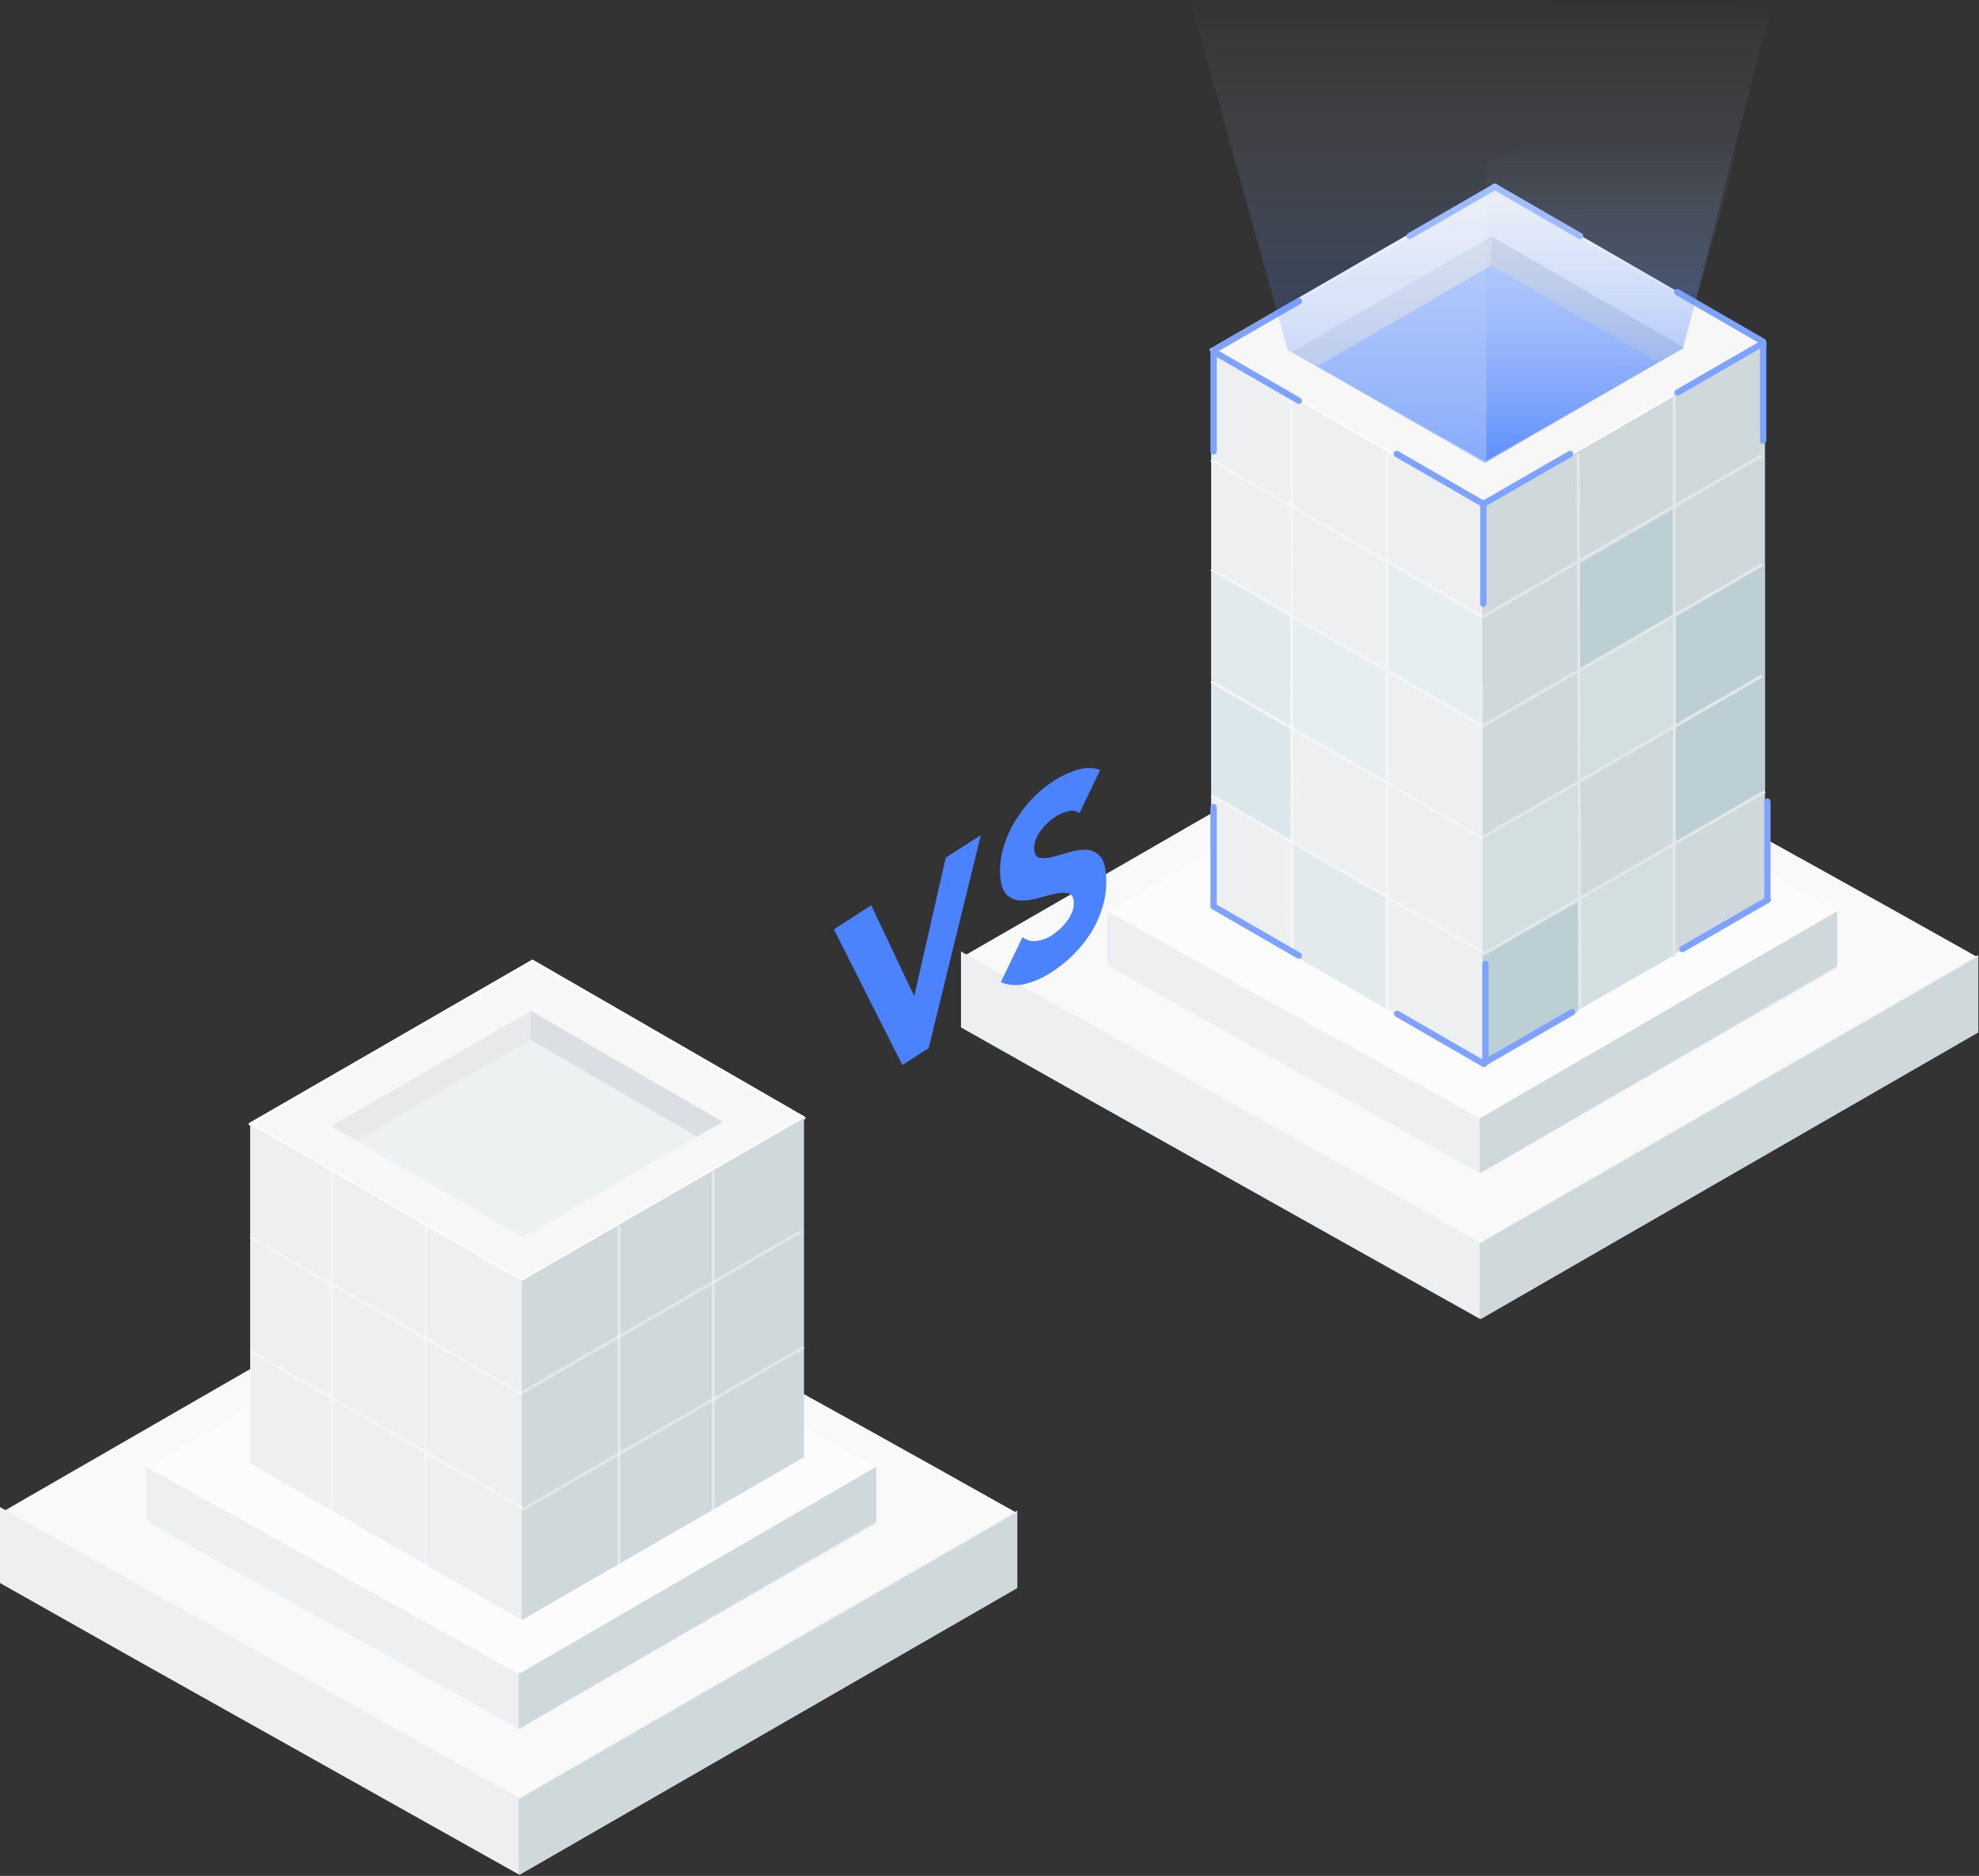 <?xml version="1.0" encoding="UTF-8"?>
<svg width="365px" height="346px" viewBox="0 0 365 346" version="1.1" xmlns="http://www.w3.org/2000/svg" xmlns:xlink="http://www.w3.org/1999/xlink">
    <rect x="0" y="0" width="365" height="346" fill="#333333" stroke="none"/>
    <!-- Generator: Sketch 63.1 (92452) - https://sketch.com -->
    <title>illustration-competetive</title>
    <desc>Created with Sketch.</desc>
    <defs>
        <linearGradient x1="23.976%" y1="24.669%" x2="76.024%" y2="75.335%" id="linearGradient-1">
            <stop stop-color="#CFD8DB" offset="0%"></stop>
            <stop stop-color="#CFD8DB" offset="100%"></stop>
        </linearGradient>
        <linearGradient x1="37.368%" y1="24.669%" x2="62.632%" y2="75.335%" id="linearGradient-2">
            <stop stop-color="#CFD8DB" offset="0%"></stop>
            <stop stop-color="#CFD8DB" offset="100%"></stop>
        </linearGradient>
        <linearGradient x1="50%" y1="100%" x2="50%" y2="0%" id="linearGradient-3">
            <stop stop-color="#004FFF" offset="0%"></stop>
            <stop stop-color="#FFFFFF" stop-opacity="0" offset="100%"></stop>
        </linearGradient>
        <linearGradient x1="50.003%" y1="100%" x2="50.003%" y2="25.475%" id="linearGradient-4">
            <stop stop-color="#004FFF" offset="0%"></stop>
            <stop stop-color="#FFFFFF" stop-opacity="0" offset="100%"></stop>
        </linearGradient>
    </defs>
    <g id="Services" stroke="none" stroke-width="1" fill="none" fill-rule="evenodd">
        <g id="Service_desktop-Fintech-Software" transform="translate(-863, -1490)">
            <g id="Competetive" transform="translate(128, 1432)">
                <g id="illustration-competetive" transform="translate(686, 0)">
                    <g id="Group-14" transform="translate(49, 235.24)">
                        <g id="Group-11" transform="translate(0, 48.72)" fill-rule="nonzero">
                            <path d="M95.764,105.886 C49.265,79.963 46.476,79.091 -1.19371167e-14,53.156 L92.201,4.17799085e-14 C138.598,26.061 141.238,27.071 187.623,53.133 C157.004,70.729 126.384,88.313 95.764,105.886 Z" id="Path" fill="#F9F9F9"></path>
                            <polygon id="Path" fill="#EDEFF1" points="95.77 105.674 -1.19371167e-14 52.014 -1.19371167e-14 66.021 24.725 79.981 95.77 119.819 187.623 66.747 187.623 52.672"></polygon>
                            <polygon id="Path" fill="#CFD8DB" points="95.863 105.766 95.669 105.662 95.669 119.704 95.863 119.819 187.623 66.962 187.623 52.943"></polygon>
                            <path d="M95.682,82.666 C62.25,64.011 60.311,63.336 26.936,44.738 L93.131,6.502 C126.427,25.248 128.275,25.969 161.616,44.715 L95.682,82.666 Z" id="Path" fill="#FCFCFC"></path>
                            <polygon id="Path" fill="#EDEFF1" points="95.676 82.826 26.936 44.584 26.936 54.561 44.676 64.515 95.687 92.883 161.616 55.096 161.616 45.051"></polygon>
                            <polygon id="Path" fill="#CFD8DB" points="95.816 82.728 95.669 82.647 95.669 92.802 95.816 92.883 161.616 54.727 161.616 44.584"></polygon>
                        </g>
                        <g id="Group-5" transform="translate(45.36, 0)">
                            <polygon id="Shape" stroke="#FFFFFF" stroke-width="0.553" fill="#F7F7F7" fill-rule="nonzero" stroke-linecap="round" stroke-linejoin="round" points="50.873 59.013 0.785 30.095 52.838 0.043 102.927 28.957"></polygon>
                            <polygon id="Shape" fill="#EDEFF1" fill-rule="nonzero" points="0.785 30.095 0.785 92.664 50.873 121.578 50.873 59.013"></polygon>
                            <polygon id="Shape" fill="url(#linearGradient-1)" fill-rule="nonzero" points="50.873 59.013 102.927 28.957 102.927 91.526 50.873 121.578"></polygon>
                            <polygon id="Shape" fill="#E0E8EA" fill-rule="nonzero" opacity="0.4" points="51.159 50.955 15.722 30.493 52.552 9.231 87.99 29.692"></polygon>
                            <polygon id="Shape" fill="#DBDEE2" fill-rule="nonzero" points="87.99 29.692 52.552 9.231 52.432 14.501 83.141 32.362"></polygon>
                            <polygon id="Shape" fill="#E7E9EB" fill-rule="nonzero" points="52.552 9.231 15.722 30.493 20.451 33.097 52.432 14.501"></polygon>
                            <line x1="33.209" y1="48.893" x2="33.209" y2="111.462" id="Shape" stroke="#FFFFFF" stroke-width="0.553" opacity="0.4"></line>
                            <line x1="15.722" y1="38.745" x2="15.722" y2="101.314" id="Shape" stroke="#FFFFFF" stroke-width="0.553" opacity="0.4"></line>
                            <polyline id="Shape" stroke="#FFFFFF" stroke-width="0.553" opacity="0.4" points="86.361 38.614 86.21 38.707 86.21 101.275 86.361 101.182"></polyline>
                            <line x1="68.797" y1="48.893" x2="68.797" y2="111.462" id="Shape" stroke="#FFFFFF" stroke-width="0.553" opacity="0.4"></line>
                            <line x1="0.785" y1="50.955" x2="50.873" y2="79.874" id="Shape" stroke="#FFFFFF" stroke-width="0.553" opacity="0.4"></line>
                            <line x1="0.827" y1="71.97" x2="50.916" y2="100.888" id="Shape" stroke="#FFFFFF" stroke-width="0.553" opacity="0.4"></line>
                            <line x1="102.401" y1="49.903" x2="50.846" y2="79.665" id="Shape" stroke="#FFFFFF" stroke-width="0.553" opacity="0.4"></line>
                            <line x1="102.911" y1="71.231" x2="50.873" y2="101.275" id="Shape" stroke="#FFFFFF" stroke-width="0.553" opacity="0.4"></line>
                        </g>
                    </g>
                    <g id="Group-17" transform="translate(226.24, 58)">
                        <g id="Group-14-Copy" transform="translate(0, 34.44)">
                            <g id="Group-11" transform="translate(0, 89.04)" fill-rule="nonzero">
                                <path d="M95.764,105.886 C49.265,79.963 46.476,79.091 -1.19371167e-14,53.156 L92.201,4.17799085e-14 C138.598,26.061 141.238,27.071 187.623,53.133 C157.004,70.729 126.384,88.313 95.764,105.886 Z" id="Path" fill="#F9F9F9"></path>
                                <polygon id="Path" fill="#EDEFF1" points="95.77 105.674 -1.19371167e-14 52.014 -1.19371167e-14 66.021 24.725 79.981 95.77 119.819 187.623 66.747 187.623 52.672"></polygon>
                                <polygon id="Path" fill="#CFD8DB" points="95.863 105.766 95.669 105.662 95.669 119.704 95.863 119.819 187.623 66.962 187.623 52.943"></polygon>
                                <path d="M95.682,82.666 C62.25,64.011 60.311,63.336 26.936,44.738 L93.131,6.502 C126.427,25.248 128.275,25.969 161.616,44.715 L95.682,82.666 Z" id="Path" fill="#FCFCFC"></path>
                                <polygon id="Path" fill="#EDEFF1" points="95.676 82.826 26.936 44.584 26.936 54.561 44.676 64.515 95.687 92.883 161.616 55.096 161.616 45.051"></polygon>
                                <polygon id="Path" fill="#CFD8DB" points="95.816 82.728 95.669 82.647 95.669 92.802 95.816 92.883 161.616 54.727 161.616 44.584"></polygon>
                            </g>
                            <g id="Group-5" transform="translate(45.36, 0)">
                                <polygon id="Shape" stroke="#FFFFFF" stroke-width="0.553" fill="#F7F7F7" fill-rule="nonzero" stroke-linecap="round" stroke-linejoin="round" points="50.873 59.013 0.785 30.095 52.838 0.043 102.927 28.957"></polygon>
                                <polygon id="Shape" fill="#EDEFF1" fill-rule="nonzero" points="0.785 30.095 0.785 132.984 50.873 161.898 50.873 59.013"></polygon>
                                <polygon id="Shape" fill="url(#linearGradient-2)" fill-rule="nonzero" points="50.873 59.013 102.927 28.957 102.927 131.846 50.873 161.898"></polygon>
                                <polygon id="Shape" fill="#6D9BFF" fill-rule="nonzero" opacity="0.4" points="51.159 50.955 15.722 30.493 52.552 9.231 87.99 29.692"></polygon>
                                <polygon id="Shape" fill="#DBDEE2" fill-rule="nonzero" points="87.99 29.692 52.552 9.231 52.432 14.501 83.141 32.362"></polygon>
                                <polygon id="Shape" fill="#E7E9EB" fill-rule="nonzero" points="52.552 9.231 15.722 30.493 20.451 33.097 52.432 14.501"></polygon>
                                <polygon id="Path-7" fill="#BCCFD5" points="68.46 69.72 68.46 89.04 86.52 78.54 86.52 59.22"></polygon>
                                <polygon id="Path-7-Copy-5" fill="#BCCFD5" points="50.82 141.54 50.82 161.7 68.46 152.04 68.46 131.88"></polygon>
                                <polygon id="Path-7-Copy-2" fill="#D3DEE1" points="68.46 89.46 68.46 109.62 86.52 99.12 86.52 78.96"></polygon>
                                <polygon id="Path-7-Copy-4" fill="#D3DEE1" points="50.82 120.12 50.82 141.96 68.46 131.88 68.46 110.04"></polygon>
                                <polygon id="Path-7-Copy-6" fill="#D3DEE1" points="68.88 131.04 68.88 151.62 86.52 141.54 86.52 120.96"></polygon>
                                <polygon id="Path-7-Copy" fill="#BCCFD5" points="86.52 79.38 86.52 99.54 102.9 89.88 102.9 69.72"></polygon>
                                <polygon id="Path-7-Copy-3" fill="#BCCFD5" points="86.52 99.54 86.52 121.38 102.9 111.72 102.9 89.88"></polygon>
                                <polygon id="Path-8" fill="#E7EEF0" points="15.54 79.38 15.54 99.96 33.18 110.04 33.18 89.46"></polygon>
                                <polygon id="Path-8-Copy-4" fill="#E3EAEC" points="15.54 120.96 15.54 141.54 33.18 151.62 33.18 131.04"></polygon>
                                <polygon id="Path-8-Copy-2" fill="#E3EAEC" points="0.84 70.56 0.84 91.14 15.96 99.96 15.96 79.38"></polygon>
                                <polygon id="Path-8-Copy-3" fill="#DCE7EB" points="0.84 91.56 0.84 112.14 15.96 120.96 15.96 100.38"></polygon>
                                <polygon id="Path-8-Copy" fill="#E7EEF0" points="33.18 69.3 33.18 89.46 50.82 99.54 50.82 79.38"></polygon>
                                <line x1="33.18" y1="49.14" x2="33.209" y2="151.782" id="Shape" stroke="#F4F5F6" stroke-width="0.553"></line>
                                <line x1="15.54" y1="38.22" x2="15.722" y2="141.634" id="Shape" stroke="#F4F5F6" stroke-width="0.553"></line>
                                <polyline id="Shape" stroke="#E2E7E9" stroke-width="0.553" points="86.334 38.382 86.17 38.535 86.17 141.702 86.334 141.549"></polyline>
                                <line x1="68.46" y1="49.14" x2="68.797" y2="151.782" id="Shape" stroke="#E2E7E9" stroke-width="0.553"></line>
                                <line x1="0.785" y1="91.275" x2="50.873" y2="120.194" id="Shape" stroke="#F4F5F6" stroke-width="0.553"></line>
                                <line x1="0.785" y1="70.56" x2="50.873" y2="99.479" id="Shape-Copy-12" stroke="#F4F5F6" stroke-width="0.553"></line>
                                <line x1="0.785" y1="50.4" x2="50.873" y2="79.319" id="Shape-Copy-13" stroke="#F4F5F6" stroke-width="0.553"></line>
                                <line x1="0.827" y1="112.29" x2="50.916" y2="141.208" id="Shape" stroke="#F4F5F6" stroke-width="0.553"></line>
                                <line x1="102.401" y1="90.223" x2="50.846" y2="119.985" id="Shape" stroke="#E2E7E9" stroke-width="0.553"></line>
                                <line x1="102.401" y1="69.72" x2="50.846" y2="99.482" id="Shape-Copy-10" stroke="#E2E7E9" stroke-width="0.553"></line>
                                <line x1="102.401" y1="49.56" x2="50.846" y2="79.322" id="Shape-Copy-11" stroke="#E2E7E9" stroke-width="0.553"></line>
                                <line x1="102.911" y1="111.551" x2="50.873" y2="141.595" id="Shape" stroke="#E2E7E9" stroke-width="0.553"></line>
                            </g>
                        </g>
                        <g id="Group-16" transform="translate(46.2, 147.84)" stroke="#7DA3FF" stroke-linecap="round" stroke-linejoin="round" stroke-width="1.161">
                            <line x1="34.238" y1="39.151" x2="50.262" y2="48.402" id="Shape"></line>
                            <line x1="0.387" y1="19.347" x2="16.125" y2="28.431" id="Shape"></line>
                            <line x1="66.534" y1="38.846" x2="50.796" y2="47.933" id="Shape"></line>
                            <line x1="102.583" y1="18.129" x2="86.849" y2="27.213" id="Shape"></line>
                            <line x1="102.529" y1="-4.02877689e-14" x2="102.529" y2="18.168" id="Shape"></line>
                            <line x1="50.529" y1="29.944" x2="50.529" y2="48.111" id="Shape"></line>
                            <line x1="0.387" y1="1.029" x2="0.387" y2="19.2" id="Shape"></line>
                        </g>
                        <g id="Group-15" transform="translate(46.2, 34.44)" stroke-linecap="round" stroke-linejoin="round" stroke-width="1.161">
                            <line x1="34.161" y1="49.284" x2="49.899" y2="58.367" id="Shape" stroke="#7DA3FF"></line>
                            <line x1="52.235" y1="-1.64135355e-14" x2="67.973" y2="9.084" id="Shape" stroke="#A1BCFF"></line>
                            <line x1="85.92" y1="19.448" x2="101.654" y2="28.532" id="Shape" stroke="#7DA3FF"></line>
                            <line x1="0.387" y1="30.397" x2="16.125" y2="39.48" id="Shape" stroke="#7DA3FF"></line>
                            <line x1="66.147" y1="49.284" x2="50.409" y2="58.367" id="Shape" stroke="#7DA3FF"></line>
                            <line x1="52.286" y1="-1.64135355e-14" x2="36.552" y2="9.084" id="Shape" stroke="#A1BCFF"></line>
                            <line x1="101.701" y1="28.872" x2="85.967" y2="37.96" id="Shape" stroke="#7DA3FF"></line>
                            <line x1="16.125" y1="21.104" x2="0.387" y2="30.188" id="Shape" stroke="#7DA3FF"></line>
                            <line x1="50.142" y1="58.743" x2="50.142" y2="76.914" id="Shape" stroke="#7DA3FF"></line>
                            <line x1="0.387" y1="30.636" x2="0.387" y2="48.808" id="Shape" stroke="#7DA3FF"></line>
                            <line x1="101.755" y1="28.667" x2="101.755" y2="46.839" id="Shape" stroke="#7DA3FF"></line>
                        </g>
                        <g id="Group" opacity="0.3" transform="translate(42, 0)" fill="url(#linearGradient-3)" fill-rule="nonzero">
                            <polygon id="Shape" points="18.263 64.549 54.835 85.252 91.14 64.26 107.399 1.492 0.288 0.072"></polygon>
                        </g>
                        <g id="Group" opacity="0.3" transform="translate(96.6, 5.88)" fill="url(#linearGradient-4)" fill-rule="nonzero">
                            <polygon id="Shape" points="0.315 79.033 0.315 24.245 52.535 0.461 36.54 58.38"></polygon>
                        </g>
                    </g>
                    <g id="vs" transform="translate(228.222, 227.306) rotate(-3) translate(-228.222, -227.306) translate(202.722, 200.806)" fill="#4B83FF" fill-rule="nonzero">
                        <polygon id="Path" points="0 27.269 7.115 23.207 14.111 40.259 14.184 40.259 21.3 15.147 27.972 11.34 16.307 50.072 11.305 52.92"></polygon>
                        <path d="M46.353,8.214 C45.771,7.761 45.009,7.602 44.292,7.783 C43.421,7.941 42.585,8.252 41.823,8.701 C41.331,8.991 40.864,9.323 40.427,9.691 C39.95,10.094 39.508,10.536 39.106,11.012 C38.689,11.505 38.341,12.051 38.07,12.636 C37.808,13.19 37.673,13.794 37.673,14.406 C37.673,15.388 37.987,15.947 38.597,16.094 C39.4,16.24 40.225,16.218 41.019,16.03 C41.999,15.837 43.044,15.599 44.162,15.323 C45.187,15.058 46.251,14.971 47.305,15.067 C48.254,15.168 49.124,15.636 49.728,16.369 C50.375,17.13 50.652,18.451 50.652,20.332 C50.655,22.102 50.358,23.86 49.774,25.533 C49.204,27.194 48.415,28.774 47.426,30.229 C46.427,31.677 45.26,33.004 43.95,34.183 C42.665,35.337 41.261,36.355 39.762,37.219 C38.185,38.171 36.451,38.838 34.64,39.191 C33.149,39.469 31.607,39.266 30.24,38.613 L34.677,30.513 C35.329,31.122 36.207,31.434 37.099,31.376 C38.168,31.323 39.207,31.007 40.122,30.458 C40.666,30.136 41.182,29.771 41.666,29.367 C42.18,28.942 42.647,28.465 43.062,27.945 C43.468,27.453 43.807,26.91 44.07,26.331 C44.314,25.788 44.443,25.201 44.449,24.606 C44.449,23.634 44.116,23.056 43.469,22.863 C42.656,22.685 41.814,22.685 41.001,22.863 C40.011,23.038 38.948,23.258 37.802,23.515 C36.754,23.775 35.669,23.856 34.594,23.753 C33.647,23.668 32.768,23.229 32.135,22.524 C31.479,21.799 31.155,20.552 31.155,18.754 C31.162,17.023 31.475,15.306 32.08,13.681 C32.674,12.02 33.482,10.441 34.483,8.985 C35.47,7.541 36.617,6.211 37.904,5.022 C39.136,3.885 40.491,2.885 41.944,2.041 C43.384,1.206 44.942,0.588 46.566,0.207 C47.906,-0.143 49.326,-0.047 50.606,0.482 L46.353,8.214 Z" id="Path"></path>
                    </g>
                </g>
            </g>
        </g>
    </g>
</svg>